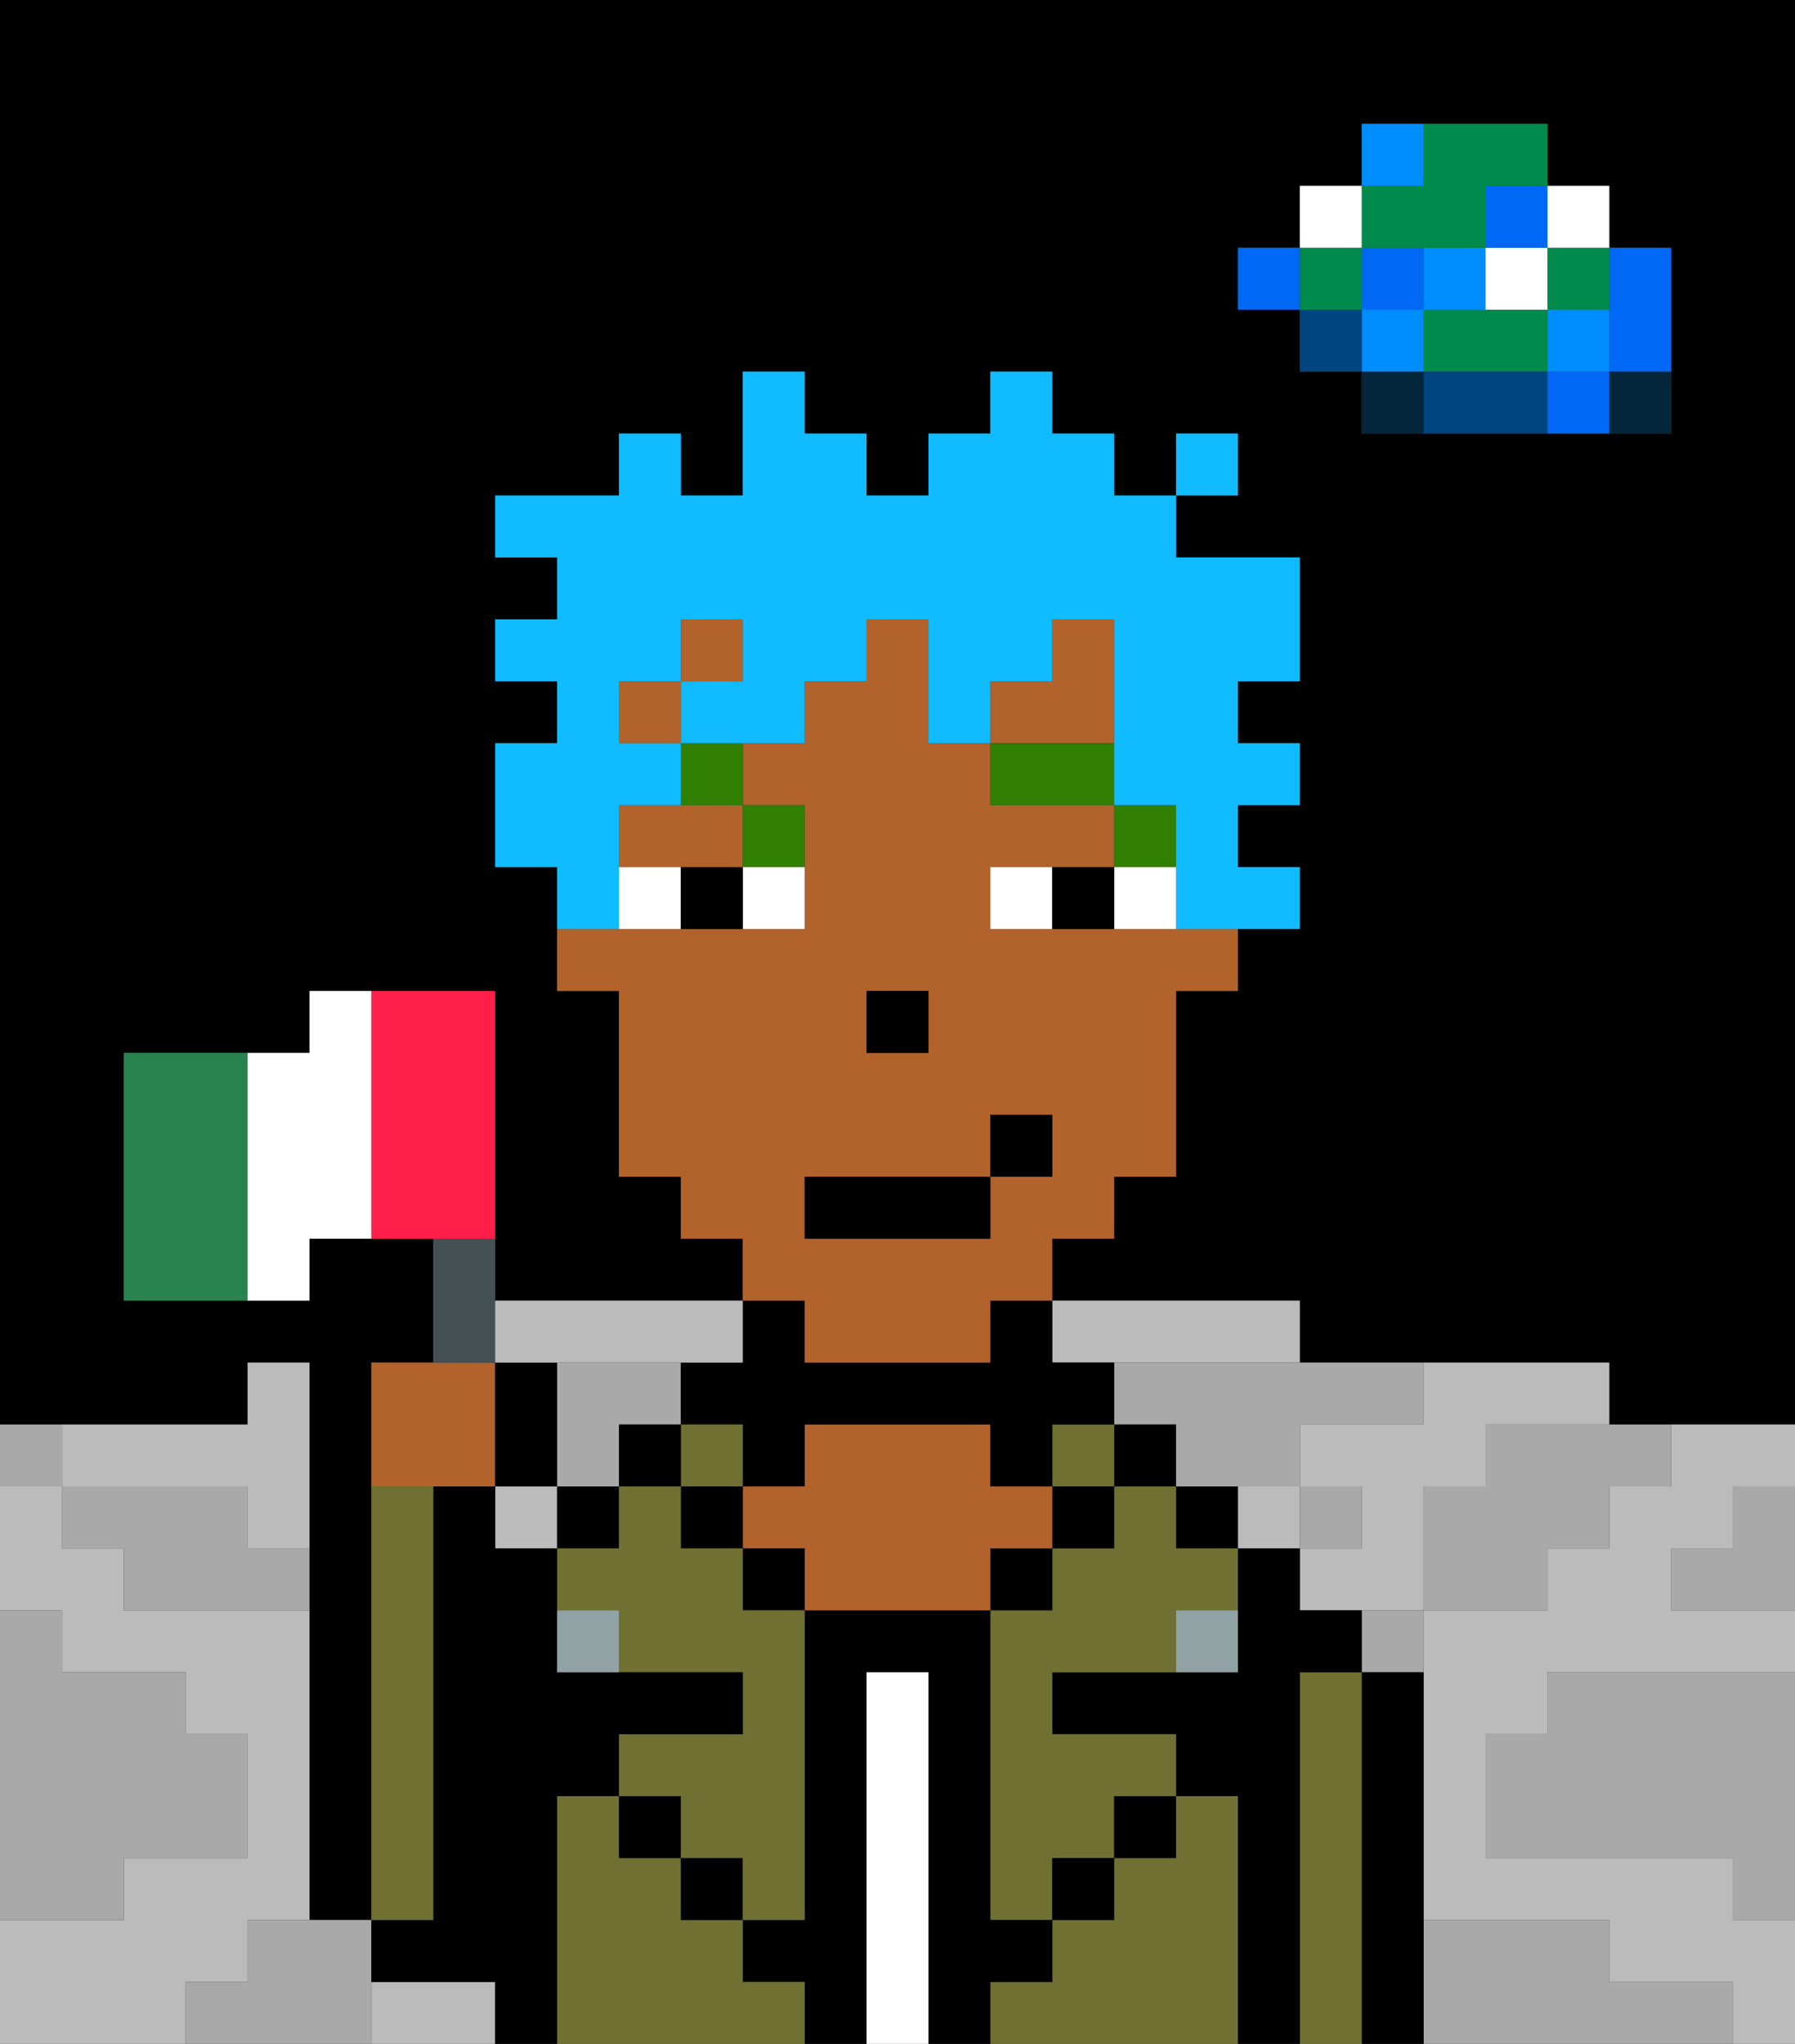 <svg xmlns="http://www.w3.org/2000/svg" viewBox="0 0 29 33"><rect x="0" y="0" width="29" height="33" fill="#333333" stroke="none"/><defs><style>polygon,rect,path{shape-rendering:crispedges;}polygon,rect,path{shape-rendering:crispedges;}.lb47-1{fill:#a9a9a9;}.lb47-2{fill:#000000;}.lb47-3{fill:#bbbbbb;}.lb47-4{fill:#04263a;}.lb47-5{fill:#0068f5;}.lb47-6{fill:#008dff;}.lb47-7{fill:#008b4c;}.lb47-8{fill:#ffffff;}.lb47-9{fill:#004480;}.lb47-10{fill:#6f7032;}.lb47-11{fill:#ffffff;}.lb47-12{fill:#b2622b;}.lb47-13{fill:#90a2a3;}.lb47-14{fill:#317f03;}.lb47-15{fill:#10bcff;}.lb47-16{fill:#455054;}.lb47-17{fill:#29834f;}.lb47-18{fill:#ff1f4a;}</style></defs><path class="lb47-1" d="M28,25H27v1h2V24H28Z"/><path class="lb47-2" d="M0,0V23H4V22H5v9H6V22H7V20H5v1H2V17H5V16H8v5h4V20H11V19H10V16H9V14H8V12H9V11H8V10H9V9H8V8h2V7h1V8h1V6h1V7h1V8h1V7h1V6h1V7h1V8h1V7h1V8H19V9h2v2H20v1h1v1H20v1h1v1H20v1H19v3H18v1H17v1h4v1h5v1h3V0H0ZM27,5V7H22V6H21V5H20V4h1V3h1V2h3V3h1V4h1Z"/><path class="lb47-1" d="M27,32H26V31H23v2h5V32Z"/><path class="lb47-1" d="M25,27v1H24v2h4v1h1V27H25Z"/><path class="lb47-3" d="M22,23H21v1h1v1H21v1h2V24h1V23h2V22H23v1Z"/><path class="lb47-3" d="M7,32H6v1H8V32Z"/><path class="lb47-3" d="M4,32V31H5V26H2V25H1V24H0v2H1v1H3v1H4v2H2v1H0v2H3V32Z"/><path class="lb47-3" d="M2,24H4v1H5V22H4v1H1v1Z"/><path class="lb47-3" d="M27,24H26v1H25v1H23v5h3v1h2v1h1V31H28V30H24V28h1V27h4V26H27V25h1V24h1V23H27Z"/><rect class="lb47-3" x="8" y="24" width="1" height="1"/><rect class="lb47-3" x="20" y="24" width="1" height="1"/><path class="lb47-3" d="M18,22h3V21H17v1Z"/><path class="lb47-4" d="M26,7h1V6H26Z"/><path class="lb47-5" d="M26,5V6h1V4H26Z"/><path class="lb47-5" d="M25,6V7h1V6Z"/><rect class="lb47-6" x="25" y="5" width="1" height="1"/><rect class="lb47-7" x="25" y="4" width="1" height="1"/><rect class="lb47-8" x="25" y="3" width="1" height="1"/><path class="lb47-1" d="M24,24H23v2h2V25h1V24h1V23H24Z"/><path class="lb47-7" d="M24,5H23V6h2V5Z"/><rect class="lb47-8" x="24" y="4" width="1" height="1"/><rect class="lb47-5" x="24" y="3" width="1" height="1"/><path class="lb47-9" d="M24,6H23V7h2V6Z"/><rect class="lb47-6" x="23" y="4" width="1" height="1"/><path class="lb47-1" d="M22,27h1V26H22Z"/><path class="lb47-4" d="M22,6V7h1V6Z"/><rect class="lb47-6" x="22" y="5" width="1" height="1"/><rect class="lb47-5" x="22" y="4" width="1" height="1"/><path class="lb47-7" d="M23,4h1V3h1V2H23V3H22V4Z"/><path class="lb47-6" d="M23,2H22V3h1Z"/><rect class="lb47-1" x="21" y="24" width="1" height="1"/><rect class="lb47-9" x="21" y="5" width="1" height="1"/><rect class="lb47-7" x="21" y="4" width="1" height="1"/><rect class="lb47-8" x="21" y="3" width="1" height="1"/><rect class="lb47-5" x="20" y="4" width="1" height="1"/><path class="lb47-1" d="M18,22v1h1v1h2V23h2V22H18Z"/><path class="lb47-1" d="M10,24V23h1V22H9v2Z"/><path class="lb47-1" d="M6,31H4v1H3v1H6V31Z"/><path class="lb47-1" d="M2,30H4V28H3V27H1V26H0v5H2Z"/><path class="lb47-1" d="M4,24H1v1H2v1H5V25H4Z"/><path class="lb47-1" d="M1,23H0v1H1Z"/><path class="lb47-2" d="M23,27H22v6h1V27Z"/><path class="lb47-10" d="M22,27H21v6h1V27Z"/><path class="lb47-2" d="M21,27h1V26H21V25H20v2H17v1h2v1h1v4h1V27Z"/><path class="lb47-2" d="M19,24v1h1V24Z"/><path class="lb47-10" d="M20,29H19v1H18v1H17v1H16v1h4V29Z"/><rect class="lb47-2" x="18" y="23" width="1" height="1"/><path class="lb47-10" d="M19,24H18v1H17v1H16v5h1V30h1V29h1V28H17V27h2V26h1V25H19Z"/><rect class="lb47-2" x="18" y="29" width="1" height="1"/><rect class="lb47-10" x="17" y="23" width="1" height="1"/><rect class="lb47-2" x="17" y="24" width="1" height="1"/><rect class="lb47-2" x="17" y="30" width="1" height="1"/><rect class="lb47-2" x="16" y="25" width="1" height="1"/><path class="lb47-2" d="M17,32V31H16V26H13v5H12v1h1v1h1V27h1v6h1V32Z"/><path class="lb47-11" d="M15,27H14v6h1V27Z"/><path class="lb47-12" d="M17,25V24H16V23H13v1H12v1h1v1h3V25Z"/><rect class="lb47-2" x="12" y="25" width="1" height="1"/><path class="lb47-10" d="M12,32V31H11V30H10V29H9v4h4V32Z"/><path class="lb47-2" d="M11,22v1h1v1h1V23h3v1h1V23h1V22H17V21H16v1H13V21H12v1Z"/><rect class="lb47-10" x="11" y="23" width="1" height="1"/><rect class="lb47-2" x="11" y="24" width="1" height="1"/><rect class="lb47-2" x="11" y="30" width="1" height="1"/><rect class="lb47-2" x="10" y="23" width="1" height="1"/><rect class="lb47-2" x="10" y="29" width="1" height="1"/><rect class="lb47-2" x="9" y="24" width="1" height="1"/><path class="lb47-10" d="M12,25H11V24H10v1H9v1h1v1h2v1H10v1h1v1h1v1h1V26H12Z"/><path class="lb47-2" d="M9,29h1V28h2V27H9V25H8V24H7v7H6v1H8v1H9V29Z"/><path class="lb47-10" d="M7,24H6v7H7Z"/><path class="lb47-13" d="M9,26v1h1V26Z"/><path class="lb47-13" d="M19,27h1V26H19Z"/><polygon class="lb47-12" points="18 11 18 10 17 10 17 11 16 11 16 12 18 12 18 11"/><rect class="lb47-12" x="11" y="10" width="1" height="1"/><rect class="lb47-12" x="10" y="11" width="1" height="1"/><path class="lb47-12" d="M10,13v1h2V13H10Z"/><path class="lb47-12" d="M13,22h3V21h1V20h1V19h1V16h1V15H16V14h2V13H16V12H15V10H14v1H13v1H12v1h1v2H9v1h1v3h1v1h1v1h1Zm1-6h1v1H14Zm-1,3h3V18h1v1H16v1H13Z"/><rect class="lb47-2" x="14" y="16" width="1" height="1"/><rect class="lb47-14" x="18" y="13" width="1" height="1"/><rect class="lb47-14" x="16" y="12" width="2" height="1"/><path class="lb47-14" d="M13,14V13H12v1Z"/><path class="lb47-14" d="M11,13h1V12H11Z"/><path class="lb47-8" d="M10,14v1h1V14Z"/><path class="lb47-8" d="M12,15h1V14H12Z"/><path class="lb47-8" d="M18,14v1h1V14Z"/><path class="lb47-8" d="M16,14v1h1V14Z"/><path class="lb47-2" d="M11,14v1h1V14Z"/><path class="lb47-2" d="M17,14v1h1V14Z"/><rect class="lb47-2" x="13" y="19" width="3" height="1"/><rect class="lb47-2" x="16" y="18" width="1" height="1"/><path class="lb47-15" d="M10,14V13h1V12H10V11h1V10h1v1H11v1h2V11h1V10h1v2h1V11h1V10h1v3h1v2h2V14H20V13h1V12H20V11h1V9H19V8H18V7H17V6H16V7H15V8H14V7H13V6H12V8H11V7H10V8H8V9H9v1H8v1H9v1H8v2H9v1h1Z"/><rect class="lb47-15" x="19" y="7" width="1" height="1"/><path class="lb47-12" d="M8,24V22H6v2H8Z"/><path class="lb47-16" d="M8,21V20H7v2H8Z"/><path class="lb47-2" d="M9,22H8v2H9Z"/><path class="lb47-17" d="M4,17H2v4H4V17Z"/><path class="lb47-18" d="M8,16H6v4H8Z"/><path class="lb47-8" d="M6,16H5v1H4v4H5V20H6V16Z"/><path class="lb47-3" d="M9,22h3V21H8v1Z"/></svg>
